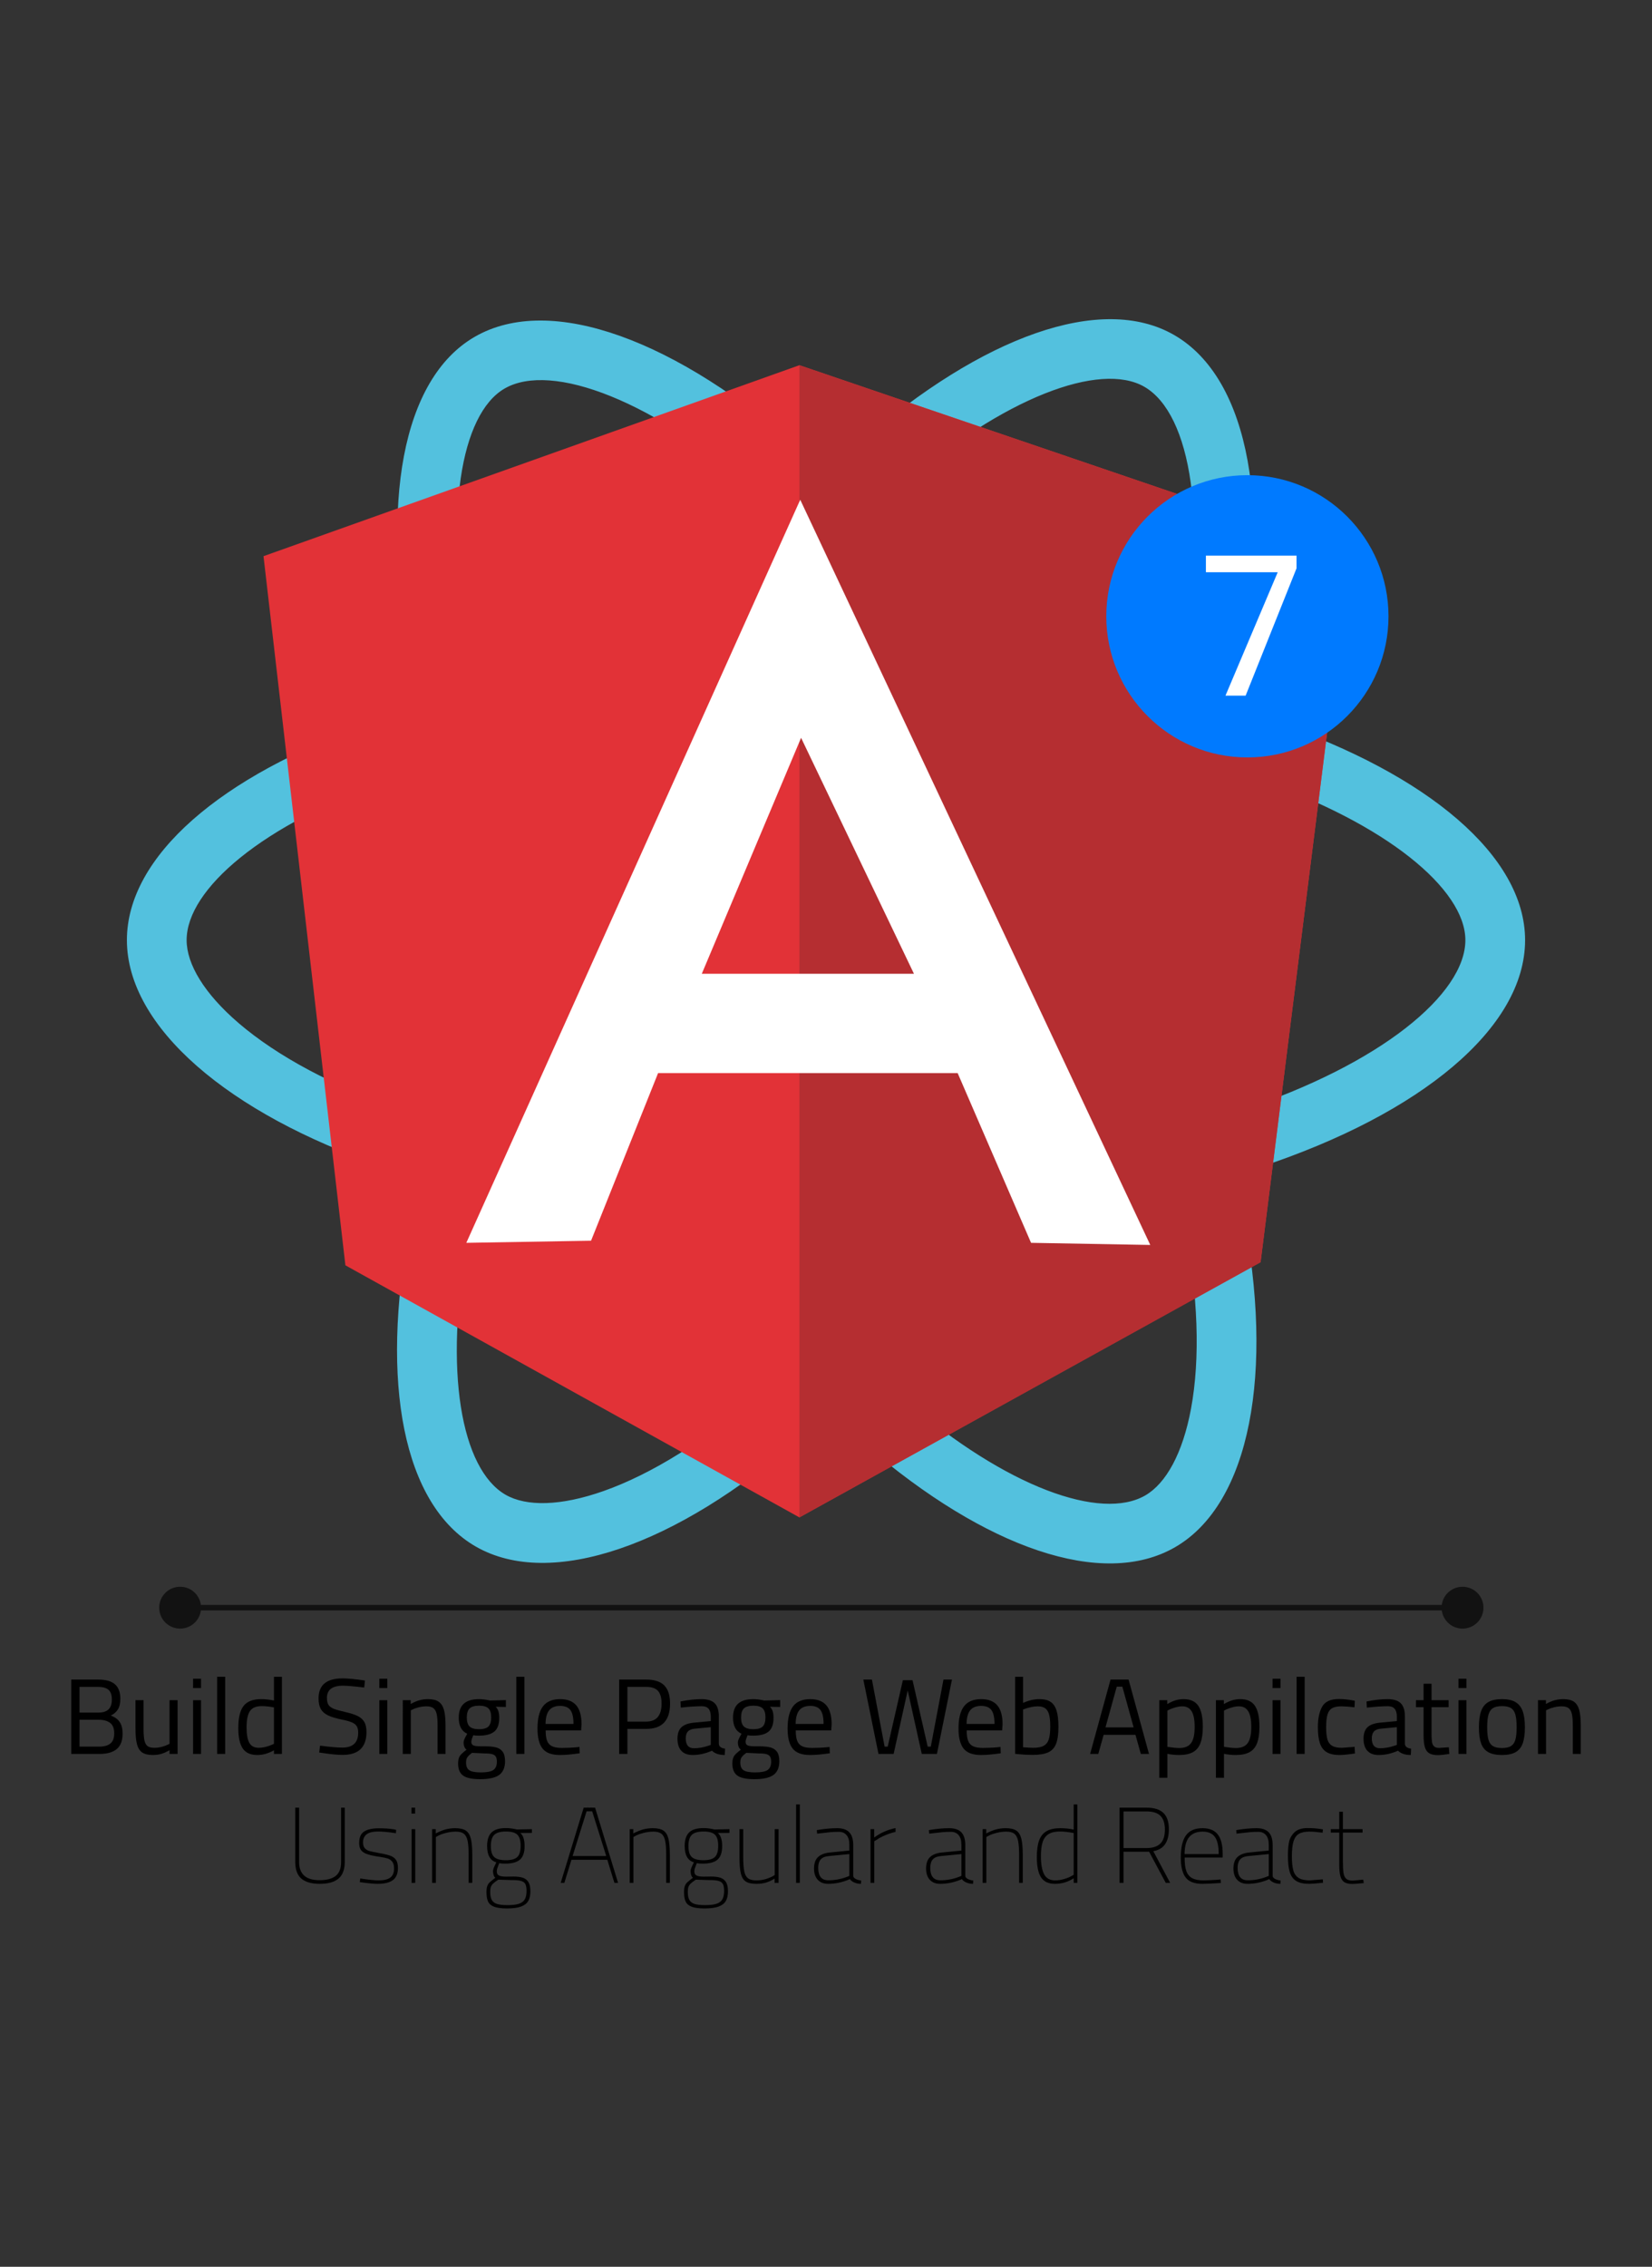 <?xml version="1.0" encoding="utf-8"?>
<!-- Generator: Adobe Illustrator 16.0.0, SVG Export Plug-In . SVG Version: 6.00 Build 0)  -->
<!DOCTYPE svg PUBLIC "-//W3C//DTD SVG 1.1//EN" "http://www.w3.org/Graphics/SVG/1.1/DTD/svg11.dtd">
<svg version="1.1" id="Layer_1" xmlns="http://www.w3.org/2000/svg" xmlns:xlink="http://www.w3.org/1999/xlink" x="0px" y="0px"
	 width="4450.971px" height="6106.12px" viewBox="0 0 4450.971 6106.12" enable-background="new 0 0 4450.971 6106.12"
	 xml:space="preserve">
<rect x="0" y="0" width="4450.971" height="6106.12" fill="#333333" stroke="none"/>
<g>
	<path fill="#53C1DE" d="M2225.494,2196.065c-185.787,0-336.403,150.617-336.403,336.402c0,185.787,150.616,336.403,336.403,336.403
		c185.785,0,336.385-150.616,336.385-336.403C2561.879,2346.683,2411.279,2196.065,2225.494,2196.065z M2225.494,2196.065
		c-185.787,0-336.403,150.617-336.403,336.402c0,185.787,150.616,336.403,336.403,336.403
		c185.785,0,336.385-150.616,336.385-336.403C2561.879,2346.683,2411.279,2196.065,2225.494,2196.065z M2225.494,2196.065
		c-185.787,0-336.403,150.617-336.403,336.402c0,185.787,150.616,336.403,336.403,336.403
		c185.785,0,336.385-150.616,336.385-336.403C2561.879,2346.683,2411.279,2196.065,2225.494,2196.065z M2225.494,2196.065
		c-185.787,0-336.403,150.617-336.403,336.402c0,185.787,150.616,336.403,336.403,336.403
		c185.785,0,336.385-150.616,336.385-336.403C2561.879,2346.683,2411.279,2196.065,2225.494,2196.065z M2225.494,2196.065
		c-185.787,0-336.403,150.617-336.403,336.402c0,185.787,150.616,336.403,336.403,336.403
		c185.785,0,336.385-150.616,336.385-336.403C2561.879,2346.683,2411.279,2196.065,2225.494,2196.065z M2225.494,2196.065
		c-185.787,0-336.403,150.617-336.403,336.402c0,185.787,150.616,336.403,336.403,336.403
		c185.785,0,336.385-150.616,336.385-336.403C2561.879,2346.683,2411.279,2196.065,2225.494,2196.065z M2225.494,2196.065
		c-185.787,0-336.403,150.617-336.403,336.402c0,185.787,150.616,336.403,336.403,336.403
		c185.785,0,336.385-150.616,336.385-336.403C2561.879,2346.683,2411.279,2196.065,2225.494,2196.065z M2225.494,2196.065
		c-185.787,0-336.403,150.617-336.403,336.402c0,185.787,150.616,336.403,336.403,336.403
		c185.785,0,336.385-150.616,336.385-336.403C2561.879,2346.683,2411.279,2196.065,2225.494,2196.065z M2225.494,2196.065
		c-185.787,0-336.403,150.617-336.403,336.402c0,185.787,150.616,336.403,336.403,336.403
		c185.785,0,336.385-150.616,336.385-336.403C2561.879,2346.683,2411.279,2196.065,2225.494,2196.065z M2225.494,2196.065
		c-185.787,0-336.403,150.617-336.403,336.402c0,185.787,150.616,336.403,336.403,336.403
		c185.785,0,336.385-150.616,336.385-336.403C2561.879,2346.683,2411.279,2196.065,2225.494,2196.065z M3439.268,1946.137
		c-40.086-13.743-80.533-26.497-121.27-38.209c6.764-27.453,13.01-55.025,18.748-82.7
		c91.782-445.617,31.772-804.591-173.188-922.769c-196.524-113.33-517.92,4.831-842.525,287.317
		c-31.979,27.897-63.256,56.598-93.799,86.064c-20.454-19.6-41.265-38.823-62.419-57.638
		c-340.191-302.069-681.187-429.347-885.924-310.827c-196.337,113.653-254.487,451.149-171.839,873.445
		c8.213,41.828,17.5,83.434,27.829,124.785c-48.248,13.692-94.84,28.307-139.416,43.843
		c-398.838,139.041-653.547,356.976-653.547,583.019c0,233.471,273.421,467.643,688.854,609.62
		c33.685,11.455,67.659,22.074,101.873,31.84c-11.114,44.561-20.982,89.394-29.604,134.5
		c-78.792,414.971-17.244,744.459,178.563,857.414c202.245,116.606,541.687-3.262,872.216-292.184
		c26.14-22.844,52.362-47.07,78.62-72.458c33.07,31.909,67.029,62.896,101.823,92.91
		c320.184,275.504,636.37,386.768,832.026,273.507c202.056-116.966,267.718-470.937,182.457-901.582
		c-6.506-32.898-14.085-66.498-22.588-100.693c23.834-7.053,47.224-14.309,70.05-21.889
		c431.874-143.069,712.842-374.39,712.842-610.985C4109.052,2305.604,3846.131,2086.202,3439.268,1946.137z M2426.68,1311.182
		c278.133-242.059,538.066-337.614,656.501-269.307c126.134,72.748,175.2,366.127,95.948,750.863
		c-5.207,25.062-10.841,50.04-16.953,74.897c-156.268-36.058-325.988-62.896-503.682-79.576
		c-103.514-147.39-210.764-281.428-318.442-397.421C2368.273,1363.441,2397.16,1336.944,2426.68,1311.182z M1454.229,2725.562
		c34.061,65.798,69.675,130.795,106.791,194.921c37.885,65.422,77.323,129.924,118.28,193.469
		c-123.385-13.777-239.736-32.438-347.176-55.828C1365.382,2950.735,1406.356,2839.096,1454.229,2725.562z M1454.041,2347.075
		c-46.865-111.162-86.969-220.444-119.697-325.972c107.474-24.056,222.101-43.724,341.524-58.646
		c-39.984,62.367-78.483,125.64-115.498,189.799C1523.426,2216.365,1487.965,2281.311,1454.041,2347.075z M1539.593,2536.326
		c49.58-103.204,103.035-204.498,160.229-303.69v0.034c57.178-99.21,118.11-196.218,182.662-290.802
		c112.031-8.468,226.898-12.89,343.027-12.89c116.624,0,231.644,4.456,343.659,12.992c63.886,94.447,124.426,191.113,181.5,289.811
		c57.398,98.972,111.553,199.77,162.396,302.258c-50.313,103.547-104.298,205.249-161.867,304.938h-0.018
		c-57.058,99.124-117.341,196.388-180.715,291.588c-111.775,7.988-227.273,12.104-344.973,12.104
		c-117.223,0-231.271-3.637-341.081-10.756c-65.03-94.994-126.441-192.411-184.113-292.048
		C1642.901,2740.757,1589.293,2639.498,1539.593,2536.326z M2890.598,2919.372c37.902-65.713,74.318-132.262,109.25-199.598
		c50.348,114.763,92.79,225.804,126.509,331.382c-109.231,24.928-227.153,45.005-351.408,59.91
		C2814.761,3047.931,2853.328,2984.027,2890.598,2919.372z M2998.311,2347.194c-34.811-66.071-70.938-131.427-108.361-196.03
		c-36.824-63.613-75.017-126.425-114.558-188.398c120.21,15.178,235.364,35.341,343.487,60.028
		C3086.424,2126.853,3045.961,2235.657,2998.311,2347.194z M2227.286,1505.727c74.231,80.396,148.567,170.198,221.69,267.616
		c-148.329-7.017-296.912-7.051-445.242-0.103C2076.926,1676.728,2151.893,1587.062,2227.286,1505.727z M1359.509,1046.656
		c126.049-72.952,404.712,31.072,698.448,291.877c18.764,16.68,37.63,34.128,56.512,52.19
		c-109.438,117.513-217.593,251.313-320.9,397.114c-177.182,16.424-346.783,42.801-502.691,78.125
		c-9.613-38.465-18.234-77.169-25.9-116.062C1194.176,1388.061,1241.194,1115.151,1359.509,1046.656z M1175.823,3018.924
		c-31.243-8.945-62.248-18.644-92.996-29.109c-183.703-62.794-335.396-144.385-439.386-233.419
		c-93.422-80.021-140.611-159.461-140.611-223.928c0-137.162,204.531-312.142,545.612-431.054
		c42.818-14.87,86.047-28.478,129.668-40.804c47.139,153.331,108.976,313.645,183.601,475.768
		C1286.113,2700.909,1223.405,2863.782,1175.823,3018.924z M2047.937,3752.475c-146.161,127.772-292.629,218.395-421.699,263.996
		h-0.017c-115.992,40.959-208.374,42.137-264.202,9.938c-118.843-68.53-168.235-333.108-100.85-687.967
		c8.009-41.947,17.176-83.656,27.505-125.074c154.305,34.127,325.101,58.68,507.661,73.48
		c104.211,146.674,213.358,281.48,323.374,399.537C2096.32,3708.99,2072.402,3731.031,2047.937,3752.475z M2231.741,3570.58
		c-76.281-82.308-152.356-173.339-226.658-271.252c72.116,2.834,145.665,4.268,220.411,4.268c76.775,0,152.697-1.724,227.392-5.053
		C2379.541,3398.23,2305.463,3489.399,2231.741,3570.58z M3208.989,3794.491c-22.451,120.927-67.558,201.561-123.351,233.846
		c-118.725,68.718-372.614-20.607-646.395-256.212c-31.396-27.008-63.033-55.846-94.736-86.354
		c106.158-116.113,212.232-251.09,315.761-400.973c182.134-16.15,354.194-42.58,510.222-78.638
		c7.666,31.005,14.496,61.412,20.385,91.136C3228.571,3487.709,3233.95,3659.889,3208.989,3794.491z M3345.607,2990.703h-0.02
		c-20.588,6.83-41.725,13.402-63.271,19.805c-47.684-150.941-112.032-311.443-190.755-477.236
		c75.139-161.886,136.992-320.32,183.346-470.288c38.516,11.165,75.939,22.929,111.98,35.34
		c348.608,119.988,561.252,297.426,561.252,434.145C3948.141,2678.099,3718.477,2867.147,3345.607,2990.703z M2225.494,2868.871
		c185.785,0,336.385-150.616,336.385-336.403c0-185.785-150.6-336.402-336.385-336.402c-185.787,0-336.403,150.617-336.403,336.402
		C1889.091,2718.255,2039.707,2868.871,2225.494,2868.871z M2225.494,2196.065c-185.787,0-336.403,150.617-336.403,336.402
		c0,185.787,150.616,336.403,336.403,336.403c185.785,0,336.385-150.616,336.385-336.403
		C2561.879,2346.683,2411.279,2196.065,2225.494,2196.065z M2225.494,2196.065c-185.787,0-336.403,150.617-336.403,336.402
		c0,185.787,150.616,336.403,336.403,336.403c185.785,0,336.385-150.616,336.385-336.403
		C2561.879,2346.683,2411.279,2196.065,2225.494,2196.065z M2225.494,2196.065c-185.787,0-336.403,150.617-336.403,336.402
		c0,185.787,150.616,336.403,336.403,336.403c185.785,0,336.385-150.616,336.385-336.403
		C2561.879,2346.683,2411.279,2196.065,2225.494,2196.065z M2225.494,2196.065c-185.787,0-336.403,150.617-336.403,336.402
		c0,185.787,150.616,336.403,336.403,336.403c185.785,0,336.385-150.616,336.385-336.403
		C2561.879,2346.683,2411.279,2196.065,2225.494,2196.065z M2225.494,2196.065c-185.787,0-336.403,150.617-336.403,336.402
		c0,185.787,150.616,336.403,336.403,336.403c185.785,0,336.385-150.616,336.385-336.403
		C2561.879,2346.683,2411.279,2196.065,2225.494,2196.065z M2225.494,2196.065c-185.787,0-336.403,150.617-336.403,336.402
		c0,185.787,150.616,336.403,336.403,336.403c185.785,0,336.385-150.616,336.385-336.403
		C2561.879,2346.683,2411.279,2196.065,2225.494,2196.065z M2225.494,2196.065c-185.787,0-336.403,150.617-336.403,336.402
		c0,185.787,150.616,336.403,336.403,336.403c185.785,0,336.385-150.616,336.385-336.403
		C2561.879,2346.683,2411.279,2196.065,2225.494,2196.065z M2225.494,2196.065c-185.787,0-336.403,150.617-336.403,336.402
		c0,185.787,150.616,336.403,336.403,336.403c185.785,0,336.385-150.616,336.385-336.403
		C2561.879,2346.683,2411.279,2196.065,2225.494,2196.065z"/>
	<path fill="#53C1DE" d="M2561.879,2532.468c0,185.787-150.6,336.403-336.385,336.403c-185.787,0-336.403-150.616-336.403-336.403
		c0-185.785,150.616-336.402,336.403-336.402C2411.279,2196.065,2561.879,2346.683,2561.879,2532.468z"/>
</g>
<g>
	<polygon fill="#E23237" points="709.966,1498.219 2153.783,983.791 3636.482,1489.072 3396.408,3399.311 2153.783,4087.501 
		930.6,3408.457 	"/>
	<polygon fill="#B52E31" points="3636.482,1489.072 2153.783,983.791 2153.783,4087.502 3396.408,3400.459 	"/>
	<path fill="#007AFF" d="M3741.005,1660.17c0,209.966-170.211,380.177-380.177,380.177s-380.177-170.211-380.177-380.177
		s170.211-380.177,380.177-380.177S3741.005,1450.204,3741.005,1660.17"/>
	<polygon fill="#FFFFFF" points="3493.221,1530.933 3356.08,1873.915 3301.789,1873.915 3442.533,1541.482 3249.042,1541.482 
		3249.042,1496.712 3493.221,1496.712 	"/>
	<path fill="#FFFFFF" d="M2156.067,1346.181l-899.666,2001.693l336.085-5.716l180.626-451.56h807.075l197.771,457.275l321.224,5.715
		L2156.067,1346.181L2156.067,1346.181z M2158.362,1987.501l304.078,635.595h-571.592L2158.362,1987.501z"/>
</g>
<g>
	
		<line fill="none" stroke="#121212" stroke-width="15" stroke-miterlimit="10" x1="482.473" y1="4330.688" x2="3943.318" y2="4330.688"/>
	<path fill="#121212" d="M485.293,4387.085c-31.143,0-56.397-25.255-56.397-56.396c0-31.143,25.254-56.397,56.397-56.397
		c31.142,0,56.396,25.255,56.396,56.397C541.689,4361.83,516.435,4387.085,485.293,4387.085"/>
	<path fill="#121212" d="M3940.499,4387.085c31.144,0,56.396-25.255,56.396-56.396c0-31.143-25.253-56.397-56.396-56.397
		c-31.143,0-56.396,25.255-56.396,56.397C3884.104,4361.83,3909.356,4387.085,3940.499,4387.085"/>
</g>
<g>
	<path d="M191.941,4524.347h72.654c20.262,0,35.265,4.197,45.011,12.592c9.742,8.395,14.617,21.47,14.617,39.222
		c0,11.772-2.125,21.181-6.368,28.222c-4.246,7.048-10.709,12.692-19.394,16.935c10.806,3.861,18.815,9.65,24.026,17.368
		c5.21,7.72,7.816,18.141,7.816,31.261c0,18.916-5.261,32.759-15.776,41.537c-10.52,8.783-25.906,13.171-46.168,13.171h-76.417
		L191.941,4524.347L191.941,4524.347z M265.753,4613.211c12.157,0,21.13-2.939,26.919-8.829c5.789-5.884,8.684-14.712,8.684-26.485
		c0-11.962-2.994-20.597-8.973-25.905c-5.984-5.307-15.535-7.961-28.655-7.961h-49.498v69.18L265.753,4613.211L265.753,4613.211z
		 M267.49,4704.969c13.121,0,23.107-2.794,29.959-8.395c6.847-5.594,10.275-14.662,10.275-27.209
		c0-13.505-3.763-23.011-11.289-28.511c-7.526-5.5-17.657-8.25-30.393-8.25h-51.813v72.364H267.49L267.49,4704.969z"/>
	<path d="M383.126,4720.745c-6.657-4.533-11.338-11.914-14.038-22.144c-2.706-10.226-4.053-24.604-4.053-43.129v-75.548h21.709
		v75.257c0,14.474,0.769,25.378,2.316,32.71c1.542,7.336,4.343,12.546,8.395,15.63c4.052,3.09,10.321,4.631,18.814,4.631
		c13.122,0,26.63-3.568,40.524-10.709v-117.52h21.71v144.729h-21.71v-10.131c-7.915,4.631-15.245,7.96-21.999,9.985
		c-6.757,2.027-14.473,3.04-23.157,3.04C399.287,4727.548,389.784,4725.276,383.126,4720.745z"/>
	<path d="M520.183,4522.031h21.421v25.183h-21.421V4522.031z M520.183,4579.924h21.421v144.729h-21.421V4579.924z"/>
	<path d="M585.018,4516.821h21.709v207.832h-21.709V4516.821z"/>
	<path d="M653.906,4709.745c-7.916-11.868-11.868-30.149-11.868-54.853c0-27.594,4.775-47.472,14.329-59.629
		c9.552-12.157,25.328-18.234,47.326-18.234c10.999,0,22.478,1.256,34.446,3.762v-63.971h21.42v207.832h-21.42v-9.842
		c-14.862,8.494-29.815,12.735-44.866,12.735C674.937,4727.548,661.816,4721.612,653.906,4709.745z M715.562,4705.692
		c6.557-1.637,12.156-3.518,16.789-5.645l5.789-2.604v-98.128c-12.546-2.315-23.446-3.473-32.709-3.473
		c-15.246,0-25.906,4.441-31.985,13.314c-6.079,8.879-9.118,23.546-9.118,43.997c0,18.721,2.46,32.563,7.381,41.537
		s13.461,13.46,25.618,13.46C702.919,4708.153,708.998,4707.336,715.562,4705.692z"/>
	<path d="M870.414,4722.337l-10.42-1.448l2.316-18.525c26.436,3.475,46.408,5.211,59.918,5.211
		c28.557,0,42.839-13.411,42.839-40.235c0-7.331-1.302-13.12-3.907-17.368c-2.606-4.242-7.046-7.716-13.314-10.42
		c-6.273-2.7-15.392-5.209-27.354-7.526c-15.825-3.278-28.127-7.042-36.906-11.289c-8.784-4.241-15.197-9.936-19.249-17.078
		c-4.052-7.137-6.079-16.688-6.079-28.655c0-35.893,21.515-53.84,64.55-53.84c14.858,0,35.024,1.933,60.496,5.79l-2.026,18.814
		c-27.788-3.278-46.797-4.921-57.024-4.921c-28.946,0-43.417,10.904-43.417,32.709c0,8.299,1.397,14.617,4.196,18.959
		c2.796,4.342,7.571,7.865,14.329,10.565c6.753,2.706,17.462,5.694,32.129,8.974c14.279,3.284,25.329,6.947,33.143,10.999
		c7.815,4.054,13.555,9.408,17.223,16.064c3.664,6.658,5.5,15.486,5.5,26.486c0,41.103-21.325,61.653-63.971,61.653
		C909.875,4727.257,892.218,4725.616,870.414,4722.337z"/>
	<path d="M1022.088,4522.031h21.419v25.183h-21.419V4522.031z M1022.088,4579.924h21.419v144.729h-21.419V4579.924z"/>
	<path d="M1085.186,4579.924h21.419v10.132c8.685-4.822,16.645-8.201,23.881-10.132c7.236-1.927,14.808-2.895,22.722-2.895
		c12.348,0,21.9,2.314,28.655,6.946c6.753,4.631,11.53,12.013,14.329,22.144c2.796,10.131,4.197,24.171,4.197,42.116v76.417h-21.42
		v-75.838c0-13.698-0.824-24.214-2.46-31.551c-1.642-7.332-4.586-12.638-8.83-15.92c-4.248-3.28-10.42-4.923-18.524-4.923
		c-6.563,0-13.271,0.824-20.118,2.461c-6.852,1.643-12.401,3.523-16.644,5.645l-5.5,2.606v117.52h-21.708L1085.186,4579.924
		L1085.186,4579.924z"/>
	<path d="M1247.713,4782.978c-8.974-6.467-13.46-17.222-13.46-32.273c0-6.179,0.724-11.244,2.172-15.197
		c1.447-3.958,3.713-7.481,6.803-10.566c3.084-3.084,7.715-7.042,13.893-11.867c-2.706-1.737-4.731-4.342-6.079-7.816
		c-1.352-3.473-2.026-7.137-2.026-10.999c0-2.505,0.578-5.256,1.737-8.25c1.157-2.989,3.857-8.249,8.104-15.775
		c-15.246-6.752-22.866-21.226-22.866-43.418c0-16.789,4.531-29.28,13.603-37.484c9.069-8.2,22.769-12.303,41.103-12.303
		c8.874,0,18.717,1.257,29.525,3.763l42.84-1.157v18.525l-27.498-0.579c3.279,3.283,5.689,7.286,7.236,12.012
		c1.542,4.731,2.316,10.762,2.316,18.092c0,17.178-4.441,29.43-13.315,36.762c-8.878,7.336-22.867,10.999-41.971,10.999
		c-5.984,0-10.904-0.385-14.761-1.158c-1.547,3.862-2.8,7.238-3.763,10.133c-0.967,2.895-1.448,5.403-1.448,7.524
		c0,5.021,1.976,8.299,5.933,9.842c3.953,1.547,10.082,2.315,18.38,2.315h11.29c12.735,0,23.011,0.968,30.826,2.895
		c7.815,1.931,13.845,5.839,18.091,11.723c4.243,5.89,6.368,14.424,6.368,25.618c0,16.788-5.209,29.04-15.63,36.761
		c-10.42,7.717-27.598,11.578-51.523,11.578C1271.978,4792.675,1256.685,4789.44,1247.713,4782.978z M1329.196,4767.927
		c6.367-4.343,9.552-11.822,9.552-22.433c0-6.179-1.063-10.855-3.186-14.039c-2.125-3.185-5.694-5.354-10.709-6.513
		c-5.021-1.157-12.256-1.736-21.71-1.736l-31.261-1.447c-6.368,4.631-10.665,8.684-12.881,12.155
		c-2.221,3.475-3.328,8.105-3.328,13.896c0,10.031,2.94,16.978,8.829,20.84c5.884,3.858,16.255,5.789,31.116,5.789
		C1311.633,4774.438,1322.827,4772.268,1329.196,4767.927z M1315.88,4650.841c5.016-4.82,7.526-13.025,7.526-24.604
		c0-11.384-2.51-19.489-7.526-24.314c-5.02-4.821-13.314-7.237-24.893-7.237c-11.968,0-20.507,2.46-25.618,7.382
		c-5.116,4.921-7.671,13.076-7.671,24.458c0,11.389,2.555,19.495,7.671,24.315c5.111,4.826,13.555,7.236,25.327,7.236
		C1302.465,4658.076,1310.86,4655.667,1315.88,4650.841z"/>
	<path d="M1391.136,4516.821h21.71v207.832h-21.71V4516.821z"/>
	<path d="M1461.906,4710.323c-9.168-11.479-13.749-29.569-13.749-54.273c0-26.818,4.92-46.696,14.762-59.627
		c9.842-12.927,25.277-19.393,46.313-19.393c19.295,0,33.722,5.548,43.274,16.643c9.552,11.1,14.329,28.127,14.329,51.09
		l-1.158,16.499h-95.521c0,11.968,1.303,21.325,3.908,28.076c2.605,6.758,7.042,11.628,13.315,14.619
		c6.268,2.994,15.001,4.486,26.196,4.486c5.594,0,12.057-0.146,19.394-0.435c7.332-0.29,13.989-0.723,19.973-1.303l8.394-0.868
		l0.579,17.077c-21.42,3.085-39.176,4.632-53.259,4.632C1486.655,4727.548,1471.07,4721.808,1461.906,4710.323z M1545.125,4643.895
		c0-17.558-2.799-30.054-8.394-37.485c-5.6-7.426-14.763-11.144-27.498-11.144c-13.315,0-23.158,3.907-29.525,11.723
		c-6.369,7.815-9.652,20.117-9.842,36.906H1545.125z"/>
	<path d="M1668.138,4524.347h73.232c21.804,0,37.918,5.262,48.34,15.776c10.421,10.521,15.63,26.775,15.63,48.773
		c0,45.545-21.325,68.313-63.97,68.313h-50.944v67.443h-22.288V4524.347L1668.138,4524.347z M1741.082,4637.524
		c27.592,0,41.393-16.209,41.393-48.629c0-15.631-3.284-27.014-9.842-34.155c-6.563-7.137-17.078-10.71-31.551-10.71h-50.656v93.494
		H1741.082L1741.082,4637.524z"/>
	<path d="M1835.733,4716.259c-6.947-7.525-10.421-18.332-10.421-32.42c0-13.894,3.519-24.215,10.566-30.972
		c7.042-6.752,18.281-10.901,33.722-12.448l45.445-4.342v-12.446c0-18.331-7.916-27.498-23.737-27.498
		c-15.63,0-34.64,1.257-57.024,3.765l-0.867-16.5c20.646-4.242,39.46-6.367,56.444-6.367c16.4,0,28.317,3.717,35.748,11.144
		c7.427,7.432,11.145,19.249,11.145,35.458v74.102c0.578,7.142,6.174,11.388,16.789,12.735l-0.87,17.078
		c-15.245,0-26.729-3.857-34.445-11.577c-17.178,7.72-34.545,11.577-52.103,11.577
		C1852.812,4727.548,1842.68,4723.783,1835.733,4716.259z M1908.387,4702.654l6.659-2.316v-47.76l-42.84,4.051
		c-8.684,0.773-14.957,3.284-18.815,7.526c-3.863,4.246-5.789,10.421-5.789,18.525c0,17.757,7.332,26.631,21.999,26.631
		C1882.526,4709.312,1895.457,4707.096,1908.387,4702.654z"/>
	<path d="M1986.685,4782.978c-8.975-6.467-13.46-17.222-13.46-32.273c0-6.179,0.724-11.244,2.172-15.197
		c1.447-3.958,3.713-7.481,6.802-10.566c3.084-3.084,7.715-7.042,13.894-11.867c-2.705-1.737-4.732-4.342-6.079-7.816
		c-1.352-3.473-2.027-7.137-2.027-10.999c0-2.505,0.579-5.256,1.737-8.25c1.158-2.989,3.858-8.249,8.104-15.775
		c-15.246-6.752-22.867-21.226-22.867-43.418c0-16.789,4.533-29.28,13.604-37.484c9.069-8.2,22.769-12.303,41.103-12.303
		c8.874,0,18.715,1.257,29.524,3.763l42.84-1.157v18.525l-27.498-0.579c3.279,3.283,5.689,7.286,7.236,12.012
		c1.542,4.731,2.315,10.762,2.315,18.092c0,17.178-4.441,29.43-13.314,36.762c-8.878,7.336-22.867,10.999-41.971,10.999
		c-5.984,0-10.904-0.385-14.762-1.158c-1.547,3.862-2.801,7.238-3.764,10.133c-0.967,2.895-1.447,5.403-1.447,7.524
		c0,5.021,1.976,8.299,5.933,9.842c3.953,1.547,10.081,2.315,18.38,2.315h11.289c12.736,0,23.012,0.968,30.827,2.895
		c7.815,1.931,13.844,5.839,18.091,11.723c4.243,5.89,6.368,14.424,6.368,25.618c0,16.788-5.21,29.04-15.631,36.761
		c-10.419,7.717-27.598,11.578-51.523,11.578C2010.948,4792.675,1995.656,4789.44,1986.685,4782.978z M2068.166,4767.927
		c6.368-4.343,9.552-11.822,9.552-22.433c0-6.179-1.063-10.855-3.184-14.039c-2.126-3.185-5.694-5.354-10.71-6.513
		c-5.021-1.157-12.257-1.736-21.71-1.736l-31.261-1.447c-6.368,4.631-10.665,8.684-12.88,12.155
		c-2.222,3.475-3.329,8.105-3.329,13.896c0,10.031,2.94,16.978,8.829,20.84c5.884,3.858,16.254,5.789,31.117,5.789
		C2050.603,4774.438,2061.797,4772.268,2068.166,4767.927z M2054.85,4650.841c5.016-4.82,7.526-13.025,7.526-24.604
		c0-11.384-2.511-19.489-7.526-24.314c-5.021-4.821-13.314-7.237-24.893-7.237c-11.968,0-20.506,2.46-25.617,7.382
		c-5.115,4.921-7.67,13.076-7.67,24.458c0,11.389,2.555,19.495,7.67,24.315c5.111,4.826,13.555,7.236,25.328,7.236
		C2041.436,4658.076,2049.83,4655.667,2054.85,4650.841z"/>
	<path d="M2135.751,4710.323c-9.167-11.479-13.749-29.569-13.749-54.273c0-26.818,4.921-46.696,14.762-59.627
		c9.842-12.927,25.277-19.393,46.313-19.393c19.294,0,33.721,5.548,43.274,16.643c9.553,11.1,14.328,28.127,14.328,51.09
		l-1.158,16.499H2144c0,11.968,1.302,21.325,3.906,28.076c2.605,6.758,7.042,11.628,13.315,14.619
		c6.269,2.994,15.001,4.486,26.196,4.486c5.596,0,12.058-0.146,19.395-0.435c7.33-0.29,13.988-0.723,19.972-1.303l8.395-0.868
		l0.578,17.077c-21.419,3.085-39.175,4.632-53.26,4.632C2160.5,4727.548,2144.915,4721.808,2135.751,4710.323z M2218.971,4643.895
		c0-17.558-2.801-30.054-8.395-37.485c-5.599-7.426-14.763-11.144-27.498-11.144c-13.314,0-23.156,3.907-29.524,11.723
		c-6.369,7.815-9.652,20.117-9.843,36.906H2218.971z"/>
	<path d="M2326.063,4524.347h23.158l34.156,180.622h8.393l40.814-178.885h26.051l40.814,178.885h8.395L2542,4524.347h22.865
		l-40.521,200.306h-40.814l-37.92-171.07l-37.918,171.07h-40.814L2326.063,4524.347z"/>
	<path d="M2596.271,4710.323c-9.168-11.479-13.75-29.569-13.75-54.273c0-26.818,4.922-46.696,14.764-59.627
		c9.842-12.927,25.277-19.393,46.314-19.393c19.293,0,33.721,5.548,43.271,16.643c9.553,11.1,14.328,28.127,14.328,51.09
		l-1.158,16.499h-95.521c0,11.968,1.303,21.325,3.908,28.076c2.607,6.758,7.043,11.628,13.314,14.619
		c6.27,2.994,15.004,4.486,26.197,4.486c5.594,0,12.057-0.146,19.393-0.435c7.332-0.29,13.99-0.723,19.973-1.303l8.393-0.868
		l0.58,17.077c-21.42,3.085-39.176,4.632-53.26,4.632C2621.02,4727.548,2605.436,4721.808,2596.271,4710.323z M2679.49,4643.895
		c0-17.558-2.799-30.054-8.395-37.485c-5.598-7.426-14.762-11.144-27.496-11.144c-13.314,0-23.158,3.907-29.525,11.723
		s-9.652,20.117-9.842,36.906H2679.49z"/>
	<path d="M2743.168,4725.231l-8.104-0.868v-207.542h21.42v70.34c15.051-6.753,29.715-10.132,43.996-10.132
		c12.738,0,22.768,2.459,30.104,7.381c7.332,4.921,12.688,12.785,16.066,23.592c3.373,10.81,5.064,25.282,5.064,43.419
		c0,19.877-2.125,35.219-6.367,46.022c-4.248,10.809-11.34,18.48-21.275,23.012c-9.941,4.532-23.979,6.802-42.115,6.802
		C2769.221,4727.257,2756.289,4726.579,2743.168,4725.231z M2812.348,4702.51c6.559-3.765,11.096-9.697,13.605-17.802
		c2.506-8.105,3.764-19.394,3.764-33.867c0-13.699-1.063-24.458-3.184-32.275c-2.127-7.814-5.645-13.46-10.566-16.934
		c-4.92-3.473-11.723-5.21-20.406-5.21c-10.615,0-23.641,2.801-39.078,8.395v101.889c13.895,0.969,23.158,1.448,27.789,1.448
		C2796.428,4708.153,2805.785,4706.271,2812.348,4702.51z"/>
	<path d="M3059.248,4673.13h-85.68l-14.473,51.523h-21.998l54.996-200.306h48.629l54.996,200.306h-21.998L3059.248,4673.13z
		 M2978.49,4653.157h75.836l-30.393-109.705h-15.051L2978.49,4653.157z"/>
	<path d="M3123.506,4579.924h21.42v10.419c7.527-4.435,14.809-7.765,21.854-9.985c7.043-2.216,14.52-3.328,22.432-3.328
		c17.947,0,31.018,5.933,39.223,17.8c8.201,11.867,12.303,30.732,12.303,56.591c0,18.335-2.125,33.048-6.367,44.142
		c-4.248,11.099-11.002,19.203-20.264,24.314c-9.262,5.112-21.709,7.671-37.34,7.671c-10.811,0-21.326-1.063-31.551-3.186v64.551
		h-21.709V4579.924L3123.506,4579.924z M3209.186,4695.417c6.367-8.873,9.553-23.251,9.553-43.13c0-19.683-2.752-33.911-8.25-42.694
		c-5.5-8.779-13.85-13.171-25.039-13.171c-5.598,0-11.629,0.919-18.092,2.751c-6.467,1.836-12.012,3.812-16.643,5.933l-5.5,2.896
		v97.548c14.277,2.125,24.893,3.185,31.842,3.185C3192.107,4708.733,3202.816,4704.295,3209.186,4695.417z"/>
	<path d="M3276.047,4579.924h21.422v10.419c7.527-4.435,14.809-7.765,21.854-9.985c7.043-2.216,14.518-3.328,22.434-3.328
		c17.945,0,31.018,5.933,39.221,17.8c8.199,11.867,12.303,30.732,12.303,56.591c0,18.335-2.127,33.048-6.369,44.142
		c-4.246,11.099-10.998,19.203-20.262,24.314c-9.264,5.112-21.709,7.671-37.34,7.671c-10.811,0-21.326-1.063-31.553-3.186v64.551
		h-21.709V4579.924L3276.047,4579.924z M3361.727,4695.417c6.369-8.873,9.553-23.251,9.553-43.13c0-19.683-2.75-33.911-8.25-42.694
		c-5.498-8.779-13.848-13.171-25.037-13.171c-5.6,0-11.627,0.919-18.092,2.751c-6.467,1.836-12.012,3.812-16.643,5.933l-5.5,2.896
		v97.548c14.277,2.125,24.893,3.185,31.84,3.185C3344.65,4708.733,3355.359,4704.295,3361.727,4695.417z"/>
	<path d="M3428.59,4522.031h21.42v25.183h-21.42V4522.031z M3428.59,4579.924h21.42v144.729h-21.42V4579.924z"/>
	<path d="M3493.426,4516.821h21.709v207.832h-21.709V4516.821z"/>
	<path d="M3574.471,4719.876c-8.494-5.111-14.572-13.12-18.236-24.025c-3.668-10.898-5.5-25.422-5.5-43.563
		c0-22.961,3.859-41.292,11.578-54.997c7.715-13.698,22.672-20.551,44.865-20.551c5.791,0,11.768,0.29,17.947,0.869
		c6.174,0.578,14.568,1.835,25.182,3.764l-0.869,17.656c-15.244-1.737-26.918-2.605-35.023-2.605c-11,0-19.443,1.691-25.328,5.064
		c-5.889,3.38-10.037,9.073-12.447,17.079c-2.416,8.01-3.617,19.444-3.617,34.301c0,14.087,1.158,25.038,3.473,32.853
		c2.316,7.816,6.514,13.51,12.592,17.079c6.08,3.573,14.908,5.354,26.486,5.354l34.156-2.605l0.867,17.948
		c-18.525,2.699-32.418,4.052-41.68,4.052C3594.443,4727.548,3582.959,4724.988,3574.471,4719.876z"/>
	<path d="M3684.172,4716.259c-6.947-7.525-10.42-18.332-10.42-32.42c0-13.894,3.52-24.215,10.566-30.972
		c7.041-6.752,18.279-10.901,33.721-12.448l45.445-4.342v-12.446c0-18.331-7.916-27.498-23.736-27.498
		c-15.631,0-34.641,1.257-57.023,3.765l-0.867-16.5c20.646-4.242,39.461-6.367,56.443-6.367c16.4,0,28.316,3.717,35.748,11.144
		c7.428,7.432,11.145,19.249,11.145,35.458v74.102c0.578,7.142,6.174,11.388,16.789,12.735l-0.869,17.078
		c-15.246,0-26.729-3.857-34.445-11.577c-17.178,7.72-34.545,11.577-52.104,11.577
		C3701.25,4727.548,3691.119,4723.783,3684.172,4716.259z M3756.826,4702.654l6.658-2.316v-47.76l-42.838,4.051
		c-8.684,0.773-14.957,3.284-18.814,7.526c-3.865,4.246-5.789,10.421-5.789,18.525c0,17.757,7.328,26.631,21.998,26.631
		C3730.965,4709.312,3743.896,4707.096,3756.826,4702.654z"/>
	<path d="M3851.043,4723.061c-5.5-3.185-9.457-8.584-11.869-16.21c-2.414-7.621-3.615-18.281-3.615-31.984v-76.129h-20.553v-18.813
		h20.553v-44.288h21.42v44.288h46.023v18.813h-46.023v69.182c0,10.81,0.383,18.864,1.156,24.17c0.77,5.311,2.65,9.362,5.645,12.157
		c2.99,2.8,7.672,4.196,14.039,4.196l25.762-1.737l1.447,17.948c-13.703,2.121-24.023,3.184-30.971,3.184
		C3864.213,4727.837,3856.543,4726.244,3851.043,4723.061z"/>
	<path d="M3929.629,4522.031h21.42v25.183h-21.42V4522.031z M3929.629,4579.924h21.42v144.729h-21.42V4579.924z"/>
	<path d="M4009.807,4719.876c-9.072-5.111-15.537-13.071-19.395-23.88c-3.861-10.804-5.789-25.084-5.789-42.84
		c0-18.331,2.027-33.043,6.078-44.143c4.055-11.095,10.611-19.198,19.686-24.314c9.066-5.11,21.129-7.67,36.182-7.67
		c15.242,0,27.355,2.604,36.328,7.814s15.484,13.314,19.537,24.314c4.053,10.999,6.08,25.667,6.08,43.998
		c0,17.755-1.932,32.035-5.789,42.839c-3.863,10.809-10.275,18.769-19.25,23.88c-8.973,5.111-21.273,7.671-36.906,7.671
		C4031.127,4727.548,4018.875,4724.988,4009.807,4719.876z M4071.172,4703.377c5.594-3.568,9.502-9.263,11.723-17.078
		c2.217-7.815,3.33-18.859,3.33-33.143c0-15.051-1.16-26.631-3.475-34.734c-2.316-8.105-6.273-13.895-11.867-17.368
		c-5.6-3.474-13.605-5.211-24.025-5.211s-18.479,1.737-24.17,5.211c-5.693,3.473-9.746,9.262-12.156,17.368
		c-2.416,8.104-3.617,19.684-3.617,34.734c0,14.088,1.107,25.089,3.328,32.999c2.217,7.914,6.172,13.654,11.867,17.222
		c5.689,3.574,13.939,5.355,24.75,5.355C4057.467,4708.733,4065.574,4706.951,4071.172,4703.377z"/>
	<path d="M4143.824,4579.924h21.422v10.132c8.684-4.822,16.645-8.201,23.881-10.132c7.238-1.927,14.807-2.895,22.723-2.895
		c12.346,0,21.898,2.314,28.656,6.946c6.752,4.631,11.527,12.013,14.326,22.144c2.797,10.131,4.197,24.171,4.197,42.116v76.417
		h-21.42v-75.838c0-13.698-0.824-24.214-2.461-31.551c-1.641-7.332-4.584-12.638-8.828-15.92c-4.246-3.28-10.42-4.923-18.525-4.923
		c-6.563,0-13.27,0.824-20.117,2.461c-6.852,1.643-12.4,3.523-16.643,5.645l-5.502,2.606v117.52h-21.709V4579.924L4143.824,4579.924
		z"/>
	<path d="M811.802,5060.424c-10.904-9.452-16.354-24.604-16.354-45.446v-145.597h10.42v146.177
		c0,32.808,18.332,49.209,54.998,49.209c19.488,0,34.056-3.858,43.708-11.578c9.646-7.717,14.473-20.263,14.473-37.629v-146.177
		h9.842v145.597c0,20.842-5.599,35.993-16.788,45.445c-11.194,9.457-27.983,14.183-50.367,14.183
		C839.346,5074.606,822.701,5069.882,811.802,5060.424z"/>
	<path d="M977.807,5071.133l-8.395-1.157l1.158-9.841c22.768,3.472,39.172,5.209,49.208,5.209c14.472,0,25.084-2.555,31.84-7.67
		c6.752-5.11,10.131-13.266,10.131-24.458c0-7.911-1.592-13.939-4.776-18.093c-3.183-4.147-7.236-7.042-12.157-8.683
		c-4.92-1.639-11.917-3.135-20.984-4.487c-3.475-0.384-6.079-0.769-7.816-1.157c-13.125-2.121-23.062-4.582-29.813-7.381
		c-6.757-2.796-11.534-6.413-14.329-10.854c-2.8-4.438-4.197-10.421-4.197-17.948c0-15.051,4.532-25.423,13.604-31.116
		c9.068-5.689,22.19-8.539,39.367-8.539c15.242,0,28.366,0.868,39.366,2.605l7.236,1.447l-0.58,9.264
		c-9.262-1.543-18.189-2.701-26.775-3.475c-8.588-0.769-15.391-1.157-20.406-1.157c-14.667,0-25.233,2.511-31.696,7.526
		c-6.467,5.019-9.697,12.256-9.697,21.708c0,7.142,1.687,12.497,5.065,16.064c3.373,3.574,7.57,6.033,12.591,7.381
		c5.016,1.354,13.795,3.186,26.341,5.5c13.314,2.316,23.301,4.732,29.958,7.236c6.658,2.511,11.673,6.274,15.052,11.29
		c3.374,5.021,5.064,12.156,5.064,21.421c0,15.051-4.486,25.955-13.46,32.708c-8.973,6.757-22.626,10.132-40.958,10.132
		C1007.911,5074.606,994.596,5073.448,977.807,5071.133z"/>
	<path d="M1108.639,4869.381h9.842v15.921h-9.842V4869.381z M1108.929,4927.272h9.842v144.729h-9.842V4927.272z"/>
	<path d="M1164.214,4927.272h9.842v11.578c9.842-5.21,18.86-8.873,27.064-10.999c8.2-2.121,16.644-3.185,25.328-3.185
		c12.541,0,22.044,2.126,28.512,6.368c6.463,4.247,11,11.483,13.603,21.709c2.605,10.23,3.909,24.992,3.909,44.287v74.97h-9.842
		v-74.97c0-16.595-0.918-29.33-2.75-38.208c-1.837-8.873-5.21-15.243-10.132-19.104c-4.92-3.858-12.112-5.789-21.564-5.789
		c-8.683,0-17.513,1.157-26.486,3.473c-8.974,2.316-15.775,4.731-20.407,7.237l-6.948,3.764v123.598h-10.13V4927.272z"/>
	<path d="M1331.226,5136.263c-7.915-3.09-13.315-7.721-16.209-13.895c-2.895-6.178-4.342-14.667-4.342-25.473
		c0-6.946,0.724-12.401,2.172-16.354c1.447-3.958,3.568-7.236,6.368-9.841c2.796-2.606,7.96-6.803,15.486-12.592
		c-2.126-1.347-3.718-3.713-4.777-7.09c-1.062-3.375-1.592-6.899-1.592-10.567c0-2.315,0.53-4.92,1.592-7.815
		c1.06-2.895,3.52-8.199,7.381-15.92c-16.597-4.821-24.893-19.488-24.893-43.996c0-16.401,3.952-28.558,11.868-36.473
		c7.91-7.91,20.841-11.867,38.787-11.867c9.453,0,19.295,1.257,29.525,3.763l40.524-0.868v10.131l-31.552,0.289
		c3.858,2.705,6.802,7.093,8.83,13.171c2.026,6.078,3.04,13.46,3.04,22.144c0,16.983-4.153,29.091-12.447,36.327
		c-8.299,7.236-21.615,10.854-39.945,10.854c-6.179,0-11.483-0.385-15.921-1.158l-2.316,5.789c-1.352,3.284-2.414,6.179-3.184,8.683
		c-0.773,2.511-1.159,4.923-1.159,7.237c0,5.79,2.072,9.652,6.224,11.579c4.147,1.931,10.276,2.895,18.379,2.895l19.973-0.291
		c10.42,0,18.909,1.063,25.472,3.186c6.559,2.125,11.625,6.033,15.197,11.723c3.569,5.689,5.355,13.939,5.355,24.749
		c0,10.806-1.932,19.539-5.79,26.197c-3.862,6.657-10.374,11.672-19.537,15.05c-9.169,3.375-21.759,5.065-37.775,5.065
		C1350.716,5140.893,1339.137,5139.346,1331.226,5136.263z M1398.092,5128.303c7.331-2.416,12.591-6.369,15.775-11.868
		c3.185-5.501,4.776-13.077,4.776-22.724c0-8.104-1.013-14.183-3.039-18.236c-2.027-4.051-5.934-6.945-11.724-8.683
		c-5.79-1.737-14.667-2.506-26.63-2.315l-34.735-1.157c-6.368,4.246-11,7.77-13.894,10.564c-2.895,2.796-4.92,5.835-6.079,9.118
		c-1.158,3.279-1.737,7.716-1.737,13.315c0,9.262,1.397,16.449,4.198,21.564c2.795,5.11,7.477,8.729,14.039,10.854
		c6.558,2.121,16.015,3.185,28.366,3.185C1380.53,5131.92,1390.756,5130.712,1398.092,5128.303z M1393.749,5002.388
		c5.979-5.69,8.973-15.776,8.973-30.248c0-14.278-2.944-24.265-8.829-29.96c-5.89-5.689-16.064-8.539-30.537-8.539
		c-14.862,0-25.378,2.944-31.552,8.829c-6.179,5.889-9.263,15.97-9.263,30.248c0,14.283,3.04,24.219,9.118,29.813
		c6.079,5.6,16.45,8.395,31.117,8.395C1377.44,5010.926,1387.765,5008.082,1393.749,5002.388z"/>
	<path d="M1636.309,5009.769h-96.679l-19.104,62.233h-9.842l61.944-202.621h9.552l1.737-1.447l-0.579,1.447h9.262l-0.579-1.447
		l1.737,1.447h9.552l61.943,202.621h-9.842L1636.309,5009.769z M1633.125,4999.637l-0.579-2.026l0.289,0.29l-37.34-118.678h-15.05
		l-37.051,118.388l-0.579,2.026H1633.125z"/>
	<path d="M1696.514,4927.272h9.842v11.578c9.842-5.21,18.859-8.873,27.065-10.999c8.2-2.121,16.644-3.185,25.328-3.185
		c12.542,0,22.044,2.126,28.511,6.368c6.462,4.247,10.999,11.483,13.605,21.709c2.604,10.23,3.907,24.992,3.907,44.287v74.97h-9.841
		v-74.97c0-16.595-0.918-29.33-2.75-38.208c-1.837-8.873-5.21-15.243-10.132-19.104c-4.92-3.858-12.111-5.789-21.564-5.789
		c-8.684,0-17.512,1.157-26.485,3.473c-8.973,2.316-15.775,4.731-20.407,7.237l-6.946,3.764v123.598h-10.131v-144.729H1696.514z"/>
	<path d="M1863.528,5136.263c-7.916-3.09-13.314-7.721-16.209-13.895c-2.895-6.178-4.342-14.667-4.342-25.473
		c0-6.946,0.723-12.401,2.171-16.354c1.447-3.958,3.568-7.236,6.368-9.841c2.795-2.606,7.959-6.803,15.485-12.592
		c-2.126-1.347-3.718-3.713-4.775-7.09c-1.063-3.375-1.592-6.899-1.592-10.567c0-2.315,0.528-4.92,1.592-7.815
		c1.058-2.895,3.519-8.199,7.38-15.92c-16.599-4.821-24.895-19.488-24.895-43.996c0-16.401,3.954-28.558,11.868-36.473
		c7.91-7.91,20.841-11.867,38.787-11.867c9.453,0,19.295,1.257,29.525,3.763l40.524-0.868v10.131l-31.552,0.289
		c3.858,2.705,6.802,7.093,8.83,13.171c2.026,6.078,3.04,13.46,3.04,22.144c0,16.983-4.153,29.091-12.447,36.327
		c-8.299,7.236-21.615,10.854-39.945,10.854c-6.178,0-11.483-0.385-15.92-1.158l-2.316,5.789c-1.352,3.284-2.415,6.179-3.184,8.683
		c-0.773,2.511-1.159,4.923-1.159,7.237c0,5.79,2.071,9.652,6.224,11.579c4.147,1.931,10.276,2.895,18.38,2.895l19.973-0.291
		c10.421,0,18.91,1.063,25.472,3.186c6.558,2.125,11.624,6.033,15.197,11.723c3.568,5.689,5.354,13.939,5.354,24.749
		c0,10.806-1.932,19.539-5.789,26.197c-3.862,6.657-10.375,11.672-19.539,15.05c-9.167,3.375-21.758,5.065-37.773,5.065
		C1883.017,5140.893,1871.438,5139.346,1863.528,5136.263z M1930.393,5128.303c7.332-2.416,12.591-6.369,15.775-11.868
		c3.184-5.501,4.775-13.077,4.775-22.724c0-8.104-1.012-14.183-3.038-18.236c-2.027-4.051-5.934-6.945-11.724-8.683
		c-5.789-1.737-14.667-2.506-26.63-2.315l-34.735-1.157c-6.368,4.246-10.999,7.77-13.894,10.564
		c-2.895,2.796-4.92,5.835-6.078,9.118c-1.158,3.279-1.737,7.716-1.737,13.315c0,9.262,1.397,16.449,4.197,21.564
		c2.795,5.11,7.477,8.729,14.039,10.854c6.558,2.121,16.016,3.185,28.367,3.185
		C1912.831,5131.92,1923.057,5130.712,1930.393,5128.303z M1926.051,5002.388c5.979-5.69,8.972-15.776,8.972-30.248
		c0-14.278-2.944-24.265-8.828-29.96c-5.889-5.689-16.065-8.539-30.538-8.539c-14.862,0-25.376,2.944-31.551,8.829
		c-6.179,5.889-9.262,15.97-9.262,30.248c0,14.283,3.039,24.219,9.117,29.813c6.08,5.6,16.45,8.395,31.118,8.395
		C1909.742,5010.926,1920.067,5008.082,1926.051,5002.388z"/>
	<path d="M2009.411,5068.384c-6.367-4.147-10.808-11.29-13.314-21.42c-2.511-10.131-3.763-24.939-3.763-44.433v-75.258h10.131
		v74.392c0,17.177,0.913,30.202,2.75,39.075c1.831,8.879,5.256,15.197,10.276,18.96c5.016,3.764,12.447,5.645,22.289,5.645
		c9.263,0,18.091-1.303,26.485-3.908c8.396-2.605,16.065-6.124,23.012-10.565v-123.598h10.42v144.729h-10.709v-11.577
		c-7.525,4.825-15.103,8.395-22.723,10.71c-7.625,2.315-16.454,3.474-26.485,3.474
		C2025.232,5074.606,2015.78,5072.531,2009.411,5068.384z"/>
	<path d="M2144.875,4860.697h10.131v211.305h-10.131V4860.697z"/>
	<path d="M2203.198,5063.606c-6.658-7.33-9.986-17.461-9.986-30.391c0-12.927,3.229-22.818,9.697-29.67
		c6.463-6.848,16.643-11.238,30.537-13.17l54.996-5.501v-14.762c0-11.962-2.508-20.886-7.523-26.774
		c-5.021-5.885-11.867-8.829-20.551-8.829c-8.494,0-15.971,0.289-22.434,0.869c-6.469,0.578-18.575,1.931-36.327,4.052l-0.868-9.552
		c20.066-3.474,38.302-5.211,54.707-5.211c14.857,0,25.809,3.718,32.855,11.146c7.039,7.431,10.564,18.864,10.564,34.3v83.364
		c0.189,2.895,2.217,5.455,6.078,7.67c3.859,2.222,8.973,3.719,15.342,4.487l-0.58,8.973c-6.365,0-12.301-1.158-17.801-3.474
		s-9.506-5.398-12.012-9.262c-19.299,8.493-38.787,12.735-58.471,12.735C2219.263,5074.606,2209.856,5070.942,2203.198,5063.606z
		 M2280.338,5056.37l8.104-3.183v-58.761l-53.838,5.21c-10.614,0.773-18.286,3.718-23.011,8.828
		c-4.731,5.116-7.093,12.786-7.093,23.013c0,22.388,9.068,33.576,27.209,33.576
		C2248.498,5065.054,2264.709,5062.159,2280.338,5056.37z"/>
	<path d="M2345.463,4927.272h9.842v22.579c16.789-12.542,35.986-21.032,57.602-25.474v10.42c-8.104,1.547-17.223,4.441-27.354,8.685
		c-10.131,4.247-17.322,8.01-21.564,11.288l-8.395,4.922v112.31h-10.131V4927.272L2345.463,4927.272z"/>
	<path d="M2505.094,5063.606c-6.658-7.33-9.986-17.461-9.986-30.391c0-12.927,3.229-22.818,9.697-29.67
		c6.463-6.848,16.643-11.238,30.537-13.17l54.996-5.501v-14.762c0-11.962-2.51-20.886-7.523-26.774
		c-5.021-5.885-11.869-8.829-20.553-8.829c-8.494,0-15.971,0.289-22.434,0.869c-6.467,0.578-18.572,1.931-36.326,4.052l-0.867-9.552
		c20.066-3.474,38.303-5.211,54.707-5.211c14.857,0,25.805,3.718,32.854,11.146c7.041,7.431,10.564,18.864,10.564,34.3v83.364
		c0.189,2.895,2.219,5.455,6.08,7.67c3.857,2.222,8.973,3.719,15.342,4.487l-0.58,8.973c-6.367,0-12.303-1.158-17.801-3.474
		c-5.5-2.315-9.508-5.398-12.014-9.262c-19.299,8.493-38.787,12.735-58.471,12.735
		C2521.158,5074.606,2511.752,5070.942,2505.094,5063.606z M2582.234,5056.37l8.104-3.183v-58.761l-53.838,5.21
		c-10.615,0.773-18.285,3.718-23.012,8.828c-4.73,5.116-7.092,12.786-7.092,23.013c0,22.388,9.068,33.576,27.209,33.576
		C2550.395,5065.054,2566.604,5062.159,2582.234,5056.37z"/>
	<path d="M2647.359,4927.272h9.84v11.578c9.842-5.21,18.861-8.873,27.066-10.999c8.199-2.121,16.643-3.185,25.328-3.185
		c12.539,0,22.043,2.126,28.51,6.368c6.463,4.247,11,11.483,13.605,21.709c2.605,10.23,3.906,24.992,3.906,44.287v74.97h-9.84
		v-74.97c0-16.595-0.918-29.33-2.75-38.208c-1.836-8.873-5.211-15.243-10.133-19.104c-4.92-3.858-12.111-5.789-21.564-5.789
		c-8.684,0-17.512,1.157-26.484,3.473c-8.975,2.316-15.777,4.731-20.408,7.237l-6.945,3.764v123.598h-10.131V4927.272
		L2647.359,4927.272z"/>
	<path d="M2804.82,5057.094c-7.527-11.673-11.289-29.858-11.289-54.563c0-18.715,2.07-33.722,6.223-45.01
		c4.146-11.289,10.854-19.583,20.115-24.895c9.264-5.305,21.711-7.96,37.342-7.96c5.789,0,11.961,0.34,18.525,1.014
		c6.559,0.679,12.252,1.592,17.078,2.75v-67.732h9.842v211.304h-9.842v-12.446c-15.246,10.036-31.939,15.052-50.076,15.052
		C2824.982,5074.606,2812.344,5068.771,2804.82,5057.094z M2867.197,5061.581c8.395-2.504,14.617-5.015,18.67-7.525l6.947-3.764
		v-112.6c-14.088-2.699-26.535-4.052-37.34-4.052c-12.932,0-23.111,2.366-30.537,7.092c-7.434,4.73-12.693,11.867-15.777,21.42
		c-3.09,9.552-4.631,22.243-4.631,38.064c0,21.613,2.896,37.873,8.684,48.772c5.789,10.904,15.822,16.354,30.104,16.354
		C2850.844,5065.344,2858.805,5064.092,2867.197,5061.581z"/>
	<path d="M3016.406,4869.381h72.654c20.264,0,35.359,4.683,45.301,14.04c9.936,9.362,14.908,24.074,14.908,44.142
		c0,34.545-13.994,54.229-41.973,59.05l45.445,85.39h-11.869l-44.865-83.942h-68.891v83.942h-10.709v-202.621H3016.406z
		 M3089.061,4978.218c16.596,0,28.992-4.002,37.195-12.012c8.199-8.006,12.303-20.501,12.303-37.485
		c0-16.979-4.006-29.426-12.014-37.341c-8.01-7.91-20.506-11.866-37.484-11.866h-61.943v98.704H3089.061L3089.061,4978.218z"/>
	<path d="M3194.422,5057.385c-8.682-11.48-13.025-29.381-13.025-53.694c0-27.015,4.676-46.938,14.039-59.773
		c9.357-12.831,24.17-19.249,44.432-19.249c18.525,0,32.225,5.6,41.104,16.789c8.873,11.193,13.314,28.757,13.314,52.683v9.552
		h-102.469c-0.193,15.246,1.254,27.259,4.342,36.036c3.084,8.784,8.297,15.246,15.633,19.395c7.328,4.152,17.656,6.224,30.971,6.224
		c5.016,0,10.949-0.19,17.801-0.579c6.846-0.385,13.359-0.769,19.537-1.158l8.684-0.868l0.58,9.552
		c-23.547,1.543-40.141,2.315-49.789,2.315C3218.158,5074.606,3203.107,5068.868,3194.422,5057.385z M3283.574,4994.427
		c0-21.42-3.473-36.855-10.42-46.313c-6.945-9.452-17.947-14.183-32.996-14.183c-16.021,0-28.078,4.92-36.184,14.762
		c-8.104,9.842-12.258,25.087-12.447,45.733H3283.574z"/>
	<path d="M3333.217,5063.606c-6.658-7.33-9.986-17.461-9.986-30.391c0-12.927,3.229-22.818,9.697-29.67
		c6.463-6.848,16.643-11.238,30.537-13.17l54.998-5.501v-14.762c0-11.962-2.512-20.886-7.527-26.774
		c-5.02-5.885-11.867-8.829-20.551-8.829c-8.494,0-15.971,0.289-22.434,0.869c-6.467,0.578-18.574,1.931-36.326,4.052l-0.867-9.552
		c20.066-3.474,38.301-5.211,54.705-5.211c14.859,0,25.809,3.718,32.854,11.146c7.043,7.431,10.566,18.864,10.566,34.3v83.364
		c0.189,2.895,2.217,5.455,6.078,7.67c3.859,2.222,8.975,3.719,15.342,4.487l-0.578,8.973c-6.369,0-12.303-1.158-17.801-3.474
		c-5.5-2.315-9.508-5.398-12.014-9.262c-19.299,8.493-38.787,12.735-58.471,12.735
		C3349.281,5074.606,3339.875,5070.942,3333.217,5063.606z M3410.357,5056.37l8.105-3.183v-58.761l-53.84,5.21
		c-10.615,0.773-18.287,3.718-23.012,8.828c-4.732,5.116-7.092,12.786-7.092,23.013c0,22.388,9.066,33.576,27.209,33.576
		C3378.516,5065.054,3394.727,5062.159,3410.357,5056.37z"/>
	<path d="M3492.416,5066.937c-8.207-5.11-13.996-13.071-17.369-23.88c-3.379-10.805-5.066-25.567-5.066-44.286
		c0-13.507,0.914-25.329,2.75-35.459c1.832-10.132,6.66-19.148,14.473-27.065c7.814-7.91,19.729-11.867,35.748-11.867
		c6.369,0,12.303,0.194,17.801,0.579c5.502,0.389,13.361,1.353,23.592,2.895l-0.867,8.974c-14.668-1.928-26.537-2.895-35.604-2.895
		c-12.158,0-21.617,2.026-28.369,6.077c-6.756,4.054-11.578,10.855-14.473,20.408c-2.893,9.552-4.34,23.012-4.34,40.379
		c0,16.211,1.346,28.9,4.051,38.063c2.701,9.168,7.572,15.875,14.617,20.118c7.043,4.246,17.123,6.366,30.25,6.366l34.443-2.895
		l0.58,9.263c-17.945,1.927-30.393,2.895-37.34,2.895C3512.242,5074.606,3500.615,5072.047,3492.416,5066.937z"/>
	<path d="M3622.521,5070.41c-5.02-2.99-8.639-8.15-10.854-15.486c-2.221-7.331-3.328-17.847-3.328-31.551v-86.838h-22.869v-9.263
		h22.869v-46.892h9.84v46.892h52.971v9.263h-52.971v75.838c0,14.667,0.529,25.521,1.592,32.564
		c1.059,7.046,3.424,12.302,7.092,15.774c3.662,3.475,9.646,5.21,17.945,5.21l28.078-2.604l1.447,9.262
		c-15.824,1.543-26.148,2.316-30.971,2.316C3634.486,5074.896,3627.537,5073.399,3622.521,5070.41z"/>
</g>
</svg>
